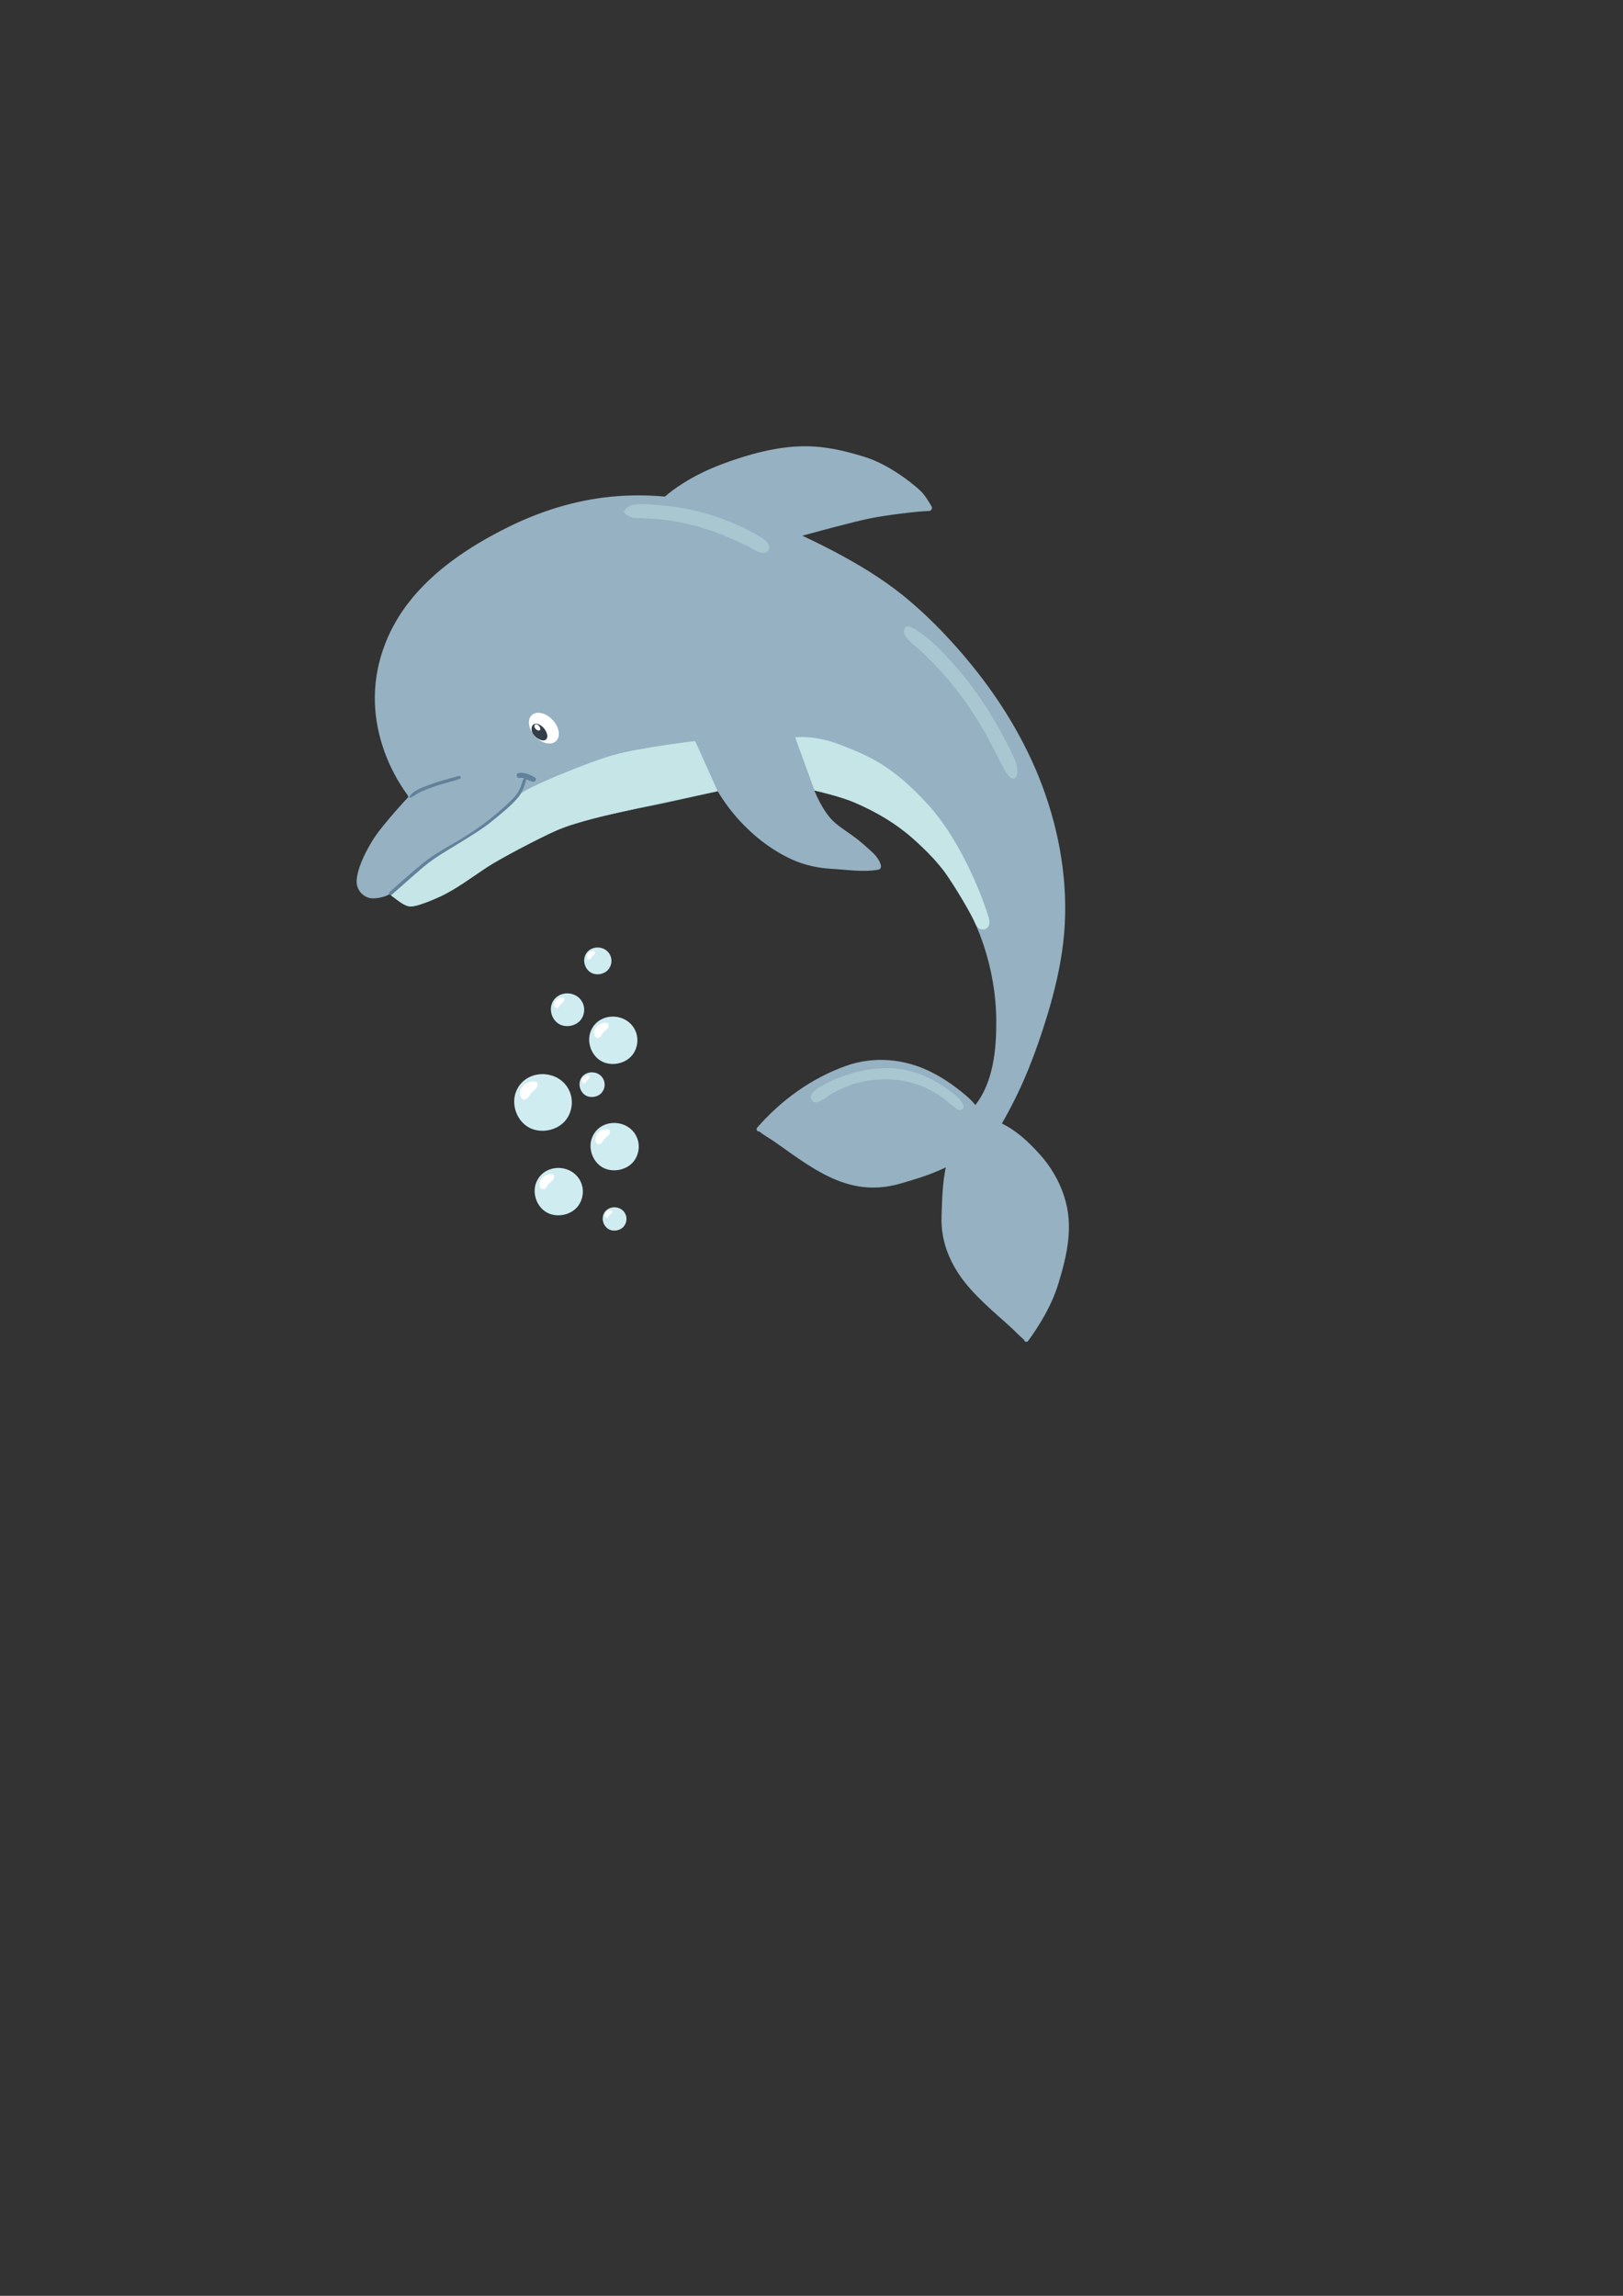 <?xml version="1.0" encoding="UTF-8" standalone="no"?>
<svg
   xmlns:dc="http://purl.org/dc/elements/1.1/"
   xmlns:cc="http://creativecommons.org/ns#"
   xmlns:rdf="http://www.w3.org/1999/02/22-rdf-syntax-ns#"
   xmlns:svg="http://www.w3.org/2000/svg"
   xmlns="http://www.w3.org/2000/svg"
   xmlns:sodipodi="http://sodipodi.sourceforge.net/DTD/sodipodi-0.dtd"
   xmlns:inkscape="http://www.inkscape.org/namespaces/inkscape"
   width="210mm"
   height="297mm"
   viewBox="0 0 210 297"
   version="1.1"
   id="svg5335"
   inkscape:version="1.0.2 (e86c8708, 2021-01-15)"
   sodipodi:docname="dolphin.svg">
  <rect x="0" y="0" width="210" height="297" fill="#333333" stroke="none"/>
  <defs
     id="defs5329" />
  <sodipodi:namedview
     id="base"
     pagecolor="#ffffff"
     bordercolor="#666666"
     borderopacity="1.0"
     inkscape:pageopacity="0.0"
     inkscape:pageshadow="2"
     inkscape:zoom="0.35"
     inkscape:cx="400"
     inkscape:cy="560"
     inkscape:document-units="mm"
     inkscape:current-layer="layer1"
     inkscape:document-rotation="0"
     showgrid="false"
     inkscape:window-width="1252"
     inkscape:window-height="1005"
     inkscape:window-x="0"
     inkscape:window-y="23"
     inkscape:window-maximized="0" />
  <g
     inkscape:label="Layer 1"
     inkscape:groupmode="layer"
     id="layer1">
    <path
       d="m 71.012,139.039 c -1.665,-0.341 -3.528,0.374 -4.24,2.177 -0.646,1.632 0.053,3.682 1.559,4.582 1.492,0.894 3.672,0.519 4.798,-0.803 0.85,-0.994 1.097,-2.464 0.621,-3.682 -0.497,-1.272 -1.566,-2.035 -2.738,-2.275"
       style="fill:#cfecf1;fill-opacity:1;fill-rule:nonzero;stroke:none;stroke-width:0.035"
       id="path460" />
    <path
       d="m 69.136,139.911 c -0.342,-0.03 -0.804,0.109 -1.02,0.226 -0.328,0.18 -0.628,0.5 -0.762,0.904 -0.159,0.466 -0.053,1.075 0.353,1.182 0.413,0.109 0.631,-0.235 0.857,-0.623 0.24,-0.409 0.695,-0.518 0.889,-0.949 0.236,-0.522 0.018,-0.711 -0.318,-0.74"
       style="fill:#ffffff;fill-opacity:1;fill-rule:nonzero;stroke:none;stroke-width:0.035"
       id="path462" />
    <path
       d="m 80.156,145.341 c -1.393,-0.285 -2.953,0.312 -3.545,1.821 -0.54,1.365 0.042,3.078 1.302,3.831 1.249,0.747 3.073,0.434 4.015,-0.671 0.709,-0.832 0.917,-2.061 0.519,-3.079 -0.416,-1.064 -1.312,-1.701 -2.29,-1.902"
       style="fill:#cfecf1;fill-opacity:1;fill-rule:nonzero;stroke:none;stroke-width:0.035"
       id="path464" />
    <path
       d="m 78.587,146.071 c -0.286,-0.025 -0.674,0.091 -0.85,0.189 -0.275,0.151 -0.526,0.417 -0.639,0.756 -0.134,0.389 -0.046,0.899 0.296,0.988 0.342,0.091 0.526,-0.196 0.716,-0.521 0.198,-0.341 0.579,-0.433 0.741,-0.793 0.198,-0.437 0.014,-0.594 -0.265,-0.619"
       style="fill:#ffffff;fill-opacity:1;fill-rule:nonzero;stroke:none;stroke-width:0.035"
       id="path466" />
    <path
       d="m 79.98,131.583 c -1.393,-0.285 -2.953,0.312 -3.545,1.821 -0.54,1.365 0.042,3.078 1.302,3.831 1.249,0.747 3.073,0.434 4.015,-0.671 0.709,-0.832 0.917,-2.061 0.519,-3.079 -0.416,-1.064 -1.312,-1.701 -2.29,-1.902"
       style="fill:#cfecf1;fill-opacity:1;fill-rule:nonzero;stroke:none;stroke-width:0.035"
       id="path468" />
    <path
       d="m 78.41,132.313 c -0.286,-0.025 -0.674,0.091 -0.85,0.189 -0.275,0.151 -0.526,0.417 -0.639,0.756 -0.134,0.389 -0.046,0.899 0.296,0.988 0.342,0.091 0.526,-0.196 0.716,-0.521 0.198,-0.341 0.579,-0.432 0.741,-0.793 0.198,-0.437 0.014,-0.594 -0.265,-0.619"
       style="fill:#ffffff;fill-opacity:1;fill-rule:nonzero;stroke:none;stroke-width:0.035"
       id="path470" />
    <path
       d="m 72.924,151.162 c -1.393,-0.285 -2.953,0.312 -3.545,1.821 -0.54,1.365 0.042,3.078 1.302,3.831 1.249,0.747 3.073,0.434 4.015,-0.671 0.709,-0.832 0.917,-2.061 0.519,-3.079 -0.416,-1.064 -1.312,-1.701 -2.29,-1.902"
       style="fill:#cfecf1;fill-opacity:1;fill-rule:nonzero;stroke:none;stroke-width:0.035"
       id="path472" />
    <path
       d="m 71.355,151.892 c -0.286,-0.025 -0.674,0.091 -0.85,0.189 -0.275,0.151 -0.526,0.417 -0.639,0.756 -0.134,0.389 -0.046,0.899 0.296,0.988 0.342,0.091 0.526,-0.196 0.716,-0.521 0.198,-0.341 0.579,-0.432 0.741,-0.793 0.198,-0.437 0.014,-0.594 -0.265,-0.619"
       style="fill:#ffffff;fill-opacity:1;fill-rule:nonzero;stroke:none;stroke-width:0.035"
       id="path474" />
    <path
       d="m 73.87,128.557 c -0.96,-0.197 -2.039,0.216 -2.452,1.258 -0.37,0.943 0.032,2.127 0.903,2.647 0.861,0.516 2.12,0.3 2.773,-0.464 0.49,-0.574 0.631,-1.424 0.356,-2.127 -0.286,-0.735 -0.903,-1.175 -1.58,-1.314"
       style="fill:#cfecf1;fill-opacity:1;fill-rule:nonzero;stroke:none;stroke-width:0.035"
       id="path476" />
    <path
       d="m 72.787,129.061 c -0.198,-0.017 -0.466,0.063 -0.589,0.131 -0.191,0.104 -0.363,0.289 -0.441,0.522 -0.092,0.269 -0.032,0.621 0.205,0.683 0.236,0.062 0.363,-0.135 0.494,-0.36 0.138,-0.236 0.402,-0.299 0.515,-0.548 0.134,-0.302 0.007,-0.411 -0.183,-0.428"
       style="fill:#ffffff;fill-opacity:1;fill-rule:nonzero;stroke:none;stroke-width:0.035"
       id="path478" />
    <path
       d="m 79.832,156.215 c -0.688,-0.14 -1.457,0.154 -1.75,0.897 -0.265,0.673 0.021,1.517 0.642,1.888 0.617,0.368 1.513,0.214 1.979,-0.331 0.349,-0.41 0.452,-1.016 0.258,-1.517 -0.208,-0.524 -0.649,-0.839 -1.129,-0.937"
       style="fill:#cfecf1;fill-opacity:1;fill-rule:nonzero;stroke:none;stroke-width:0.035"
       id="path480" />
    <path
       d="m 79.059,156.574 c -0.141,-0.012 -0.335,0.045 -0.423,0.093 -0.134,0.074 -0.258,0.206 -0.314,0.373 -0.064,0.192 -0.021,0.443 0.148,0.487 0.169,0.045 0.258,-0.097 0.353,-0.257 0.099,-0.168 0.286,-0.213 0.367,-0.391 0.095,-0.215 0.004,-0.293 -0.131,-0.305"
       style="fill:#ffffff;fill-opacity:1;fill-rule:nonzero;stroke:none;stroke-width:0.035"
       id="path482" />
    <path
       d="m 77.708,122.613 c -0.787,-0.161 -1.669,0.176 -2.004,1.03 -0.307,0.772 0.025,1.741 0.737,2.167 0.706,0.422 1.736,0.245 2.268,-0.38 0.402,-0.47 0.519,-1.165 0.293,-1.741 -0.233,-0.602 -0.741,-0.962 -1.295,-1.076"
       style="fill:#cfecf1;fill-opacity:1;fill-rule:nonzero;stroke:none;stroke-width:0.035"
       id="path484" />
    <path
       d="m 76.823,123.026 c -0.162,-0.014 -0.381,0.052 -0.483,0.107 -0.155,0.085 -0.296,0.236 -0.36,0.427 -0.074,0.22 -0.025,0.508 0.166,0.559 0.198,0.051 0.3,-0.111 0.406,-0.295 0.113,-0.193 0.328,-0.244 0.42,-0.449 0.113,-0.247 0.011,-0.336 -0.148,-0.35"
       style="fill:#ffffff;fill-opacity:1;fill-rule:nonzero;stroke:none;stroke-width:0.035"
       id="path486" />
    <path
       d="m 76.939,138.757 c -0.727,-0.149 -1.538,0.163 -1.849,0.949 -0.282,0.711 0.021,1.604 0.677,1.997 0.653,0.389 1.602,0.226 2.092,-0.35 0.37,-0.434 0.48,-1.074 0.272,-1.604 -0.215,-0.555 -0.684,-0.887 -1.192,-0.991"
       style="fill:#cfecf1;fill-opacity:1;fill-rule:nonzero;stroke:none;stroke-width:0.035"
       id="path488" />
    <path
       d="m 76.121,139.137 c -0.148,-0.013 -0.353,0.048 -0.445,0.099 -0.141,0.078 -0.275,0.218 -0.332,0.394 -0.071,0.203 -0.025,0.469 0.155,0.515 0.176,0.047 0.272,-0.102 0.37,-0.272 0.106,-0.178 0.303,-0.225 0.388,-0.414 0.102,-0.228 0.007,-0.309 -0.138,-0.322"
       style="fill:#ffffff;fill-opacity:1;fill-rule:nonzero;stroke:none;stroke-width:0.035"
       id="path490" />
    <path
       d="m 46.155,113.787 c 0.117,-1.35 0.848,-3.084 2.03,-5.036 1.182,-1.951 4.664,-5.657 4.664,-5.657 0,0 -0.046,-0.089 -0.127,-0.247 -2.498,-3.451 -4.053,-7.586 -4.212,-11.861 -0.169,-4.662 1.429,-9.205 4.251,-12.893 3.316,-4.332 8.054,-7.446 12.887,-9.854 4.187,-2.086 8.703,-3.512 13.367,-3.978 2.349,-0.235 4.695,-0.228 7.024,-0.022 0.794,-0.7 3.274,-2.681 7.525,-4.249 8.696,-3.205 12.961,-2.506 18.217,-0.913 3.27,0.992 6.325,3.494 7.25,4.351 0.589,0.547 1.164,1.48 1.503,2.082 0.148,0.261 -0.035,0.583 -0.332,0.592 -1.573,0.046 -5.599,0.542 -7.676,0.969 -2.311,0.476 -7.56,1.917 -8.714,2.235 1.782,0.82 3.528,1.704 5.225,2.63 3.126,1.702 6.145,3.634 8.848,5.958 2.808,2.418 5.387,5.138 7.729,8.006 4.163,5.089 7.564,10.8 9.701,17.031 2.081,6.066 3.009,12.636 2.254,19.024 -0.37,3.142 -1.101,6.23 -2.018,9.254 -0.981,3.224 -2.103,6.421 -3.51,9.484 -0.73,1.589 -1.538,3.14 -2.406,4.656 1.856,0.87 3.545,2.474 4.882,3.961 1.439,1.597 2.487,3.371 3.161,5.412 1.263,3.814 0.423,7.534 -0.713,11.267 -0.826,2.723 -2.268,5.184 -3.93,7.478 -0.176,0.243 -0.54,0.081 -0.533,-0.151 -0.512,-0.405 -0.956,-0.905 -1.429,-1.348 -0.6,-0.561 -1.217,-1.104 -1.831,-1.65 -1.274,-1.132 -2.54,-2.283 -3.672,-3.556 -2.342,-2.625 -3.859,-5.767 -3.743,-9.343 0.071,-2.126 0.102,-4.311 0.55,-6.403 -1.898,0.918 -3.944,1.547 -5.965,2.122 -1.722,0.49 -3.503,0.635 -5.274,0.347 -3.27,-0.531 -6.107,-2.392 -8.77,-4.261 -0.755,-0.531 -1.503,-1.076 -2.265,-1.598 -0.614,-0.421 -1.288,-0.788 -1.87,-1.256 -0.222,0.066 -0.462,-0.262 -0.265,-0.49 3.122,-3.569 7.034,-6.406 11.529,-8.005 3.584,-1.276 7.571,-0.904 10.954,0.789 1.157,0.578 2.261,1.272 3.288,2.056 0.861,0.657 1.778,1.375 2.462,2.231 2.357,-2.999 2.734,-7.302 2.706,-10.982 -0.028,-3.345 -0.614,-6.682 -1.683,-9.849 -2.131,-6.295 -6.223,-11.962 -11.758,-15.685 -1.573,-1.058 -3.256,-1.96 -5.016,-2.667 -1.658,-0.666 -3.362,-1.092 -5.091,-1.499 0.219,0.515 0.455,1.022 0.723,1.519 0.54,1.004 1.157,1.968 2.032,2.713 0.84,0.715 1.803,1.278 2.671,1.957 0.621,0.484 1.228,1.005 1.806,1.538 0.515,0.473 0.847,0.77 1.231,1.501 0.053,0.104 0.183,0.489 0.173,0.582 -0.018,0.201 -0.095,0.378 -0.353,0.425 -1.965,0.358 -3.972,0.008 -5.948,-0.101 -1.845,-0.102 -3.598,-0.471 -5.285,-1.244 -3.545,-1.626 -6.752,-4.552 -8.897,-7.778 -0.226,-0.339 -0.441,-0.683 -0.653,-1.032 -0.028,0.017 -0.06,0.032 -0.102,0.04 -3.059,0.654 -6.103,1.4 -9.176,1.987 -3.104,0.592 -6.188,1.304 -9.211,2.218 -3.02,0.913 -5.704,2.335 -8.442,3.878 -1.333,0.752 -2.646,1.507 -3.916,2.367 -1.302,0.881 -2.586,1.792 -3.962,2.556 -1.274,0.708 -2.66,1.378 -4.085,1.722 -0.582,0.14 -0.945,0.184 -1.52,-0.022 -0.222,-0.08 -0.589,-0.315 -0.776,-0.461 -0.346,-0.276 -0.688,-0.589 -1.076,-0.808 -0.074,-0.043 -0.152,-0.09 -0.194,-0.162 -0.445,0.326 -1.771,0.675 -2.54,0.512 -0.864,-0.182 -1.823,-1.026 -1.705,-2.388"
       style="fill:#95b1c2;fill-opacity:1;fill-rule:nonzero;stroke:none;stroke-width:0.035"
       id="path1020" />
    <path
       d="m 98.73,71.522 c -0.596,0 -1.206,-0.462 -1.707,-0.711 -2.438,-1.212 -4.851,-2.247 -7.504,-2.904 -1.439,-0.356 -2.907,-0.616 -4.385,-0.751 -0.776,-0.072 -1.559,-0.102 -2.342,-0.117 -0.769,-0.015 -1.386,-0.07 -1.937,-0.629 -0.123,-0.123 -0.127,-0.297 -0.021,-0.431 0.508,-0.631 1.309,-0.771 2.127,-0.771 0.512,0 1.023,0.054 1.478,0.078 1.39,0.074 2.78,0.236 4.152,0.489 2.66,0.493 5.256,1.367 7.694,2.545 0.61,0.294 1.21,0.603 1.782,0.967 0.508,0.324 1.274,0.679 1.429,1.313 0.113,0.459 -0.06,0.787 -0.526,0.895 -0.081,0.019 -0.159,0.027 -0.24,0.027"
       style="fill:#a8c7d1;fill-opacity:1;fill-rule:nonzero;stroke:none;stroke-width:0.035"
       id="path1022" />
    <path
       d="m 131.115,100.734 c -0.381,0 -0.857,-0.614 -1.097,-1.029 -0.236,-0.404 -1.845,-3.628 -2.381,-4.589 -0.769,-1.382 -1.612,-2.733 -2.519,-4.03 -1.189,-1.705 -2.505,-3.324 -3.93,-4.838 -0.727,-0.772 -1.482,-1.517 -2.265,-2.233 -0.674,-0.616 -1.686,-1.242 -1.961,-2.162 -0.099,-0.317 0.152,-0.848 0.519,-0.848 0.042,0 0.085,0.006 0.127,0.02 1.02,0.331 2.745,1.732 3.75,2.732 1.235,1.231 2.402,2.532 3.493,3.893 2.519,3.142 4.583,6.609 6.29,10.252 0.272,0.584 0.589,1.435 0.476,2.087 -0.099,0.546 -0.286,0.744 -0.501,0.744"
       style="fill:#a8c7d1;fill-opacity:1;fill-rule:nonzero;stroke:none;stroke-width:0.035"
       id="path1024" />
    <path
       d="m 124.211,143.606 c -0.06,0 -0.123,-0.012 -0.187,-0.039 -0.727,-0.316 -1.341,-1.044 -2,-1.517 -0.695,-0.502 -1.436,-0.942 -2.201,-1.292 -1.591,-0.727 -3.256,-1.098 -4.897,-1.127 -0.095,-0.002 -0.191,-0.002 -0.289,-0.002 -1.616,0 -3.2,0.244 -4.653,0.766 -0.766,0.275 -1.503,0.61 -2.205,1.001 -0.695,0.386 -1.323,1.033 -2.124,1.208 -0.039,0.008 -0.074,0.012 -0.109,0.012 -0.445,0 -0.773,-0.581 -0.589,-0.95 0.381,-0.763 1.436,-1.218 2.166,-1.602 0.769,-0.403 1.577,-0.74 2.417,-1.007 1.647,-0.525 3.39,-0.887 5.2,-0.887 0.074,0 0.145,7e-4 0.219,0.002 1.789,0.029 3.623,0.49 5.338,1.337 0.818,0.403 1.609,0.87 2.353,1.423 0.73,0.543 1.651,1.197 2.011,2.048 0.141,0.331 -0.138,0.628 -0.448,0.628"
       style="fill:#a8c7d1;fill-opacity:1;fill-rule:nonzero;stroke:none;stroke-width:0.035"
       id="path1026" />
    <path
       d="m 69.231,95.26 c 0.864,0.928 2.074,1.205 2.706,0.618 0.628,-0.586 0.437,-1.814 -0.427,-2.742 -0.864,-0.928 -2.074,-1.205 -2.706,-0.618 -0.628,0.587 -0.437,1.815 0.427,2.742"
       style="fill:#ffffff;fill-opacity:1;fill-rule:nonzero;stroke:none;stroke-width:0.035"
       id="path1028" />
    <path
       d="m 68.938,93.807 c 0.233,-0.277 0.635,-0.191 0.91,-0.035 0.469,0.263 0.818,0.726 0.945,1.247 0.12,0.494 -0.169,0.878 -0.688,0.748 -0.455,-0.115 -0.896,-0.459 -1.15,-0.852 -0.208,-0.323 -0.247,-0.837 -0.018,-1.108"
       style="fill:#333f48;fill-opacity:1;fill-rule:nonzero;stroke:none;stroke-width:0.035"
       id="path1030" />
    <path
       d="m 69.203,93.76 c 0.088,-0.104 0.24,-0.072 0.346,-0.013 0.176,0.099 0.307,0.274 0.353,0.47 0.046,0.186 -0.064,0.331 -0.258,0.282 -0.173,-0.043 -0.339,-0.173 -0.434,-0.321 -0.078,-0.122 -0.092,-0.315 -0.007,-0.418"
       style="fill:#ffffff;fill-opacity:1;fill-rule:nonzero;stroke:none;stroke-width:0.035"
       id="path1032" />
    <path
       d="m 89.949,95.865 2.91,6.484 c 0,0 -8.541,1.816 -11.247,2.421 -2.709,0.605 -6.946,1.469 -9.536,2.633 -2.589,1.164 -7.542,3.786 -9.013,4.753 -1.468,0.967 -4.314,3.082 -6.248,3.888 -1.937,0.807 -3.239,1.375 -3.99,1.196 -0.751,-0.179 -2.233,-1.415 -2.233,-1.415 0,0 3.979,-3.613 5.574,-4.733 1.379,-0.972 5.757,-3.446 7.186,-4.625 1.429,-1.179 3.306,-2.626 3.99,-3.75 0.395,-0.652 8.541,-4.064 12.019,-5.041 3.478,-0.978 10.587,-1.812 10.587,-1.812"
       style="fill:#c5e5e6;fill-opacity:1;fill-rule:nonzero;stroke:none;stroke-width:0.035"
       id="path1034" />
    <path
       d="m 102.886,95.386 2.498,6.861 c 0,0 3.507,0.833 5.066,1.52 1.563,0.687 4.399,1.96 7.183,4.284 0,0 3.009,2.554 4.494,4.615 1.485,2.061 3.634,5.749 4.106,6.889 0.469,1.141 2.194,0.876 1.714,-0.805 -0.48,-1.681 -3.26,-9.622 -7.902,-14.7 -4.71,-5.146 -7.754,-6.291 -11.197,-7.656 -3.443,-1.365 -5.962,-1.009 -5.962,-1.009"
       style="fill:#c5e5e6;fill-opacity:1;fill-rule:nonzero;stroke:none;stroke-width:0.035"
       id="path1036" />
    <path
       d="m 50.424,115.699 c -0.011,-0.01 -0.021,-0.021 -0.032,-0.031 0,-0.002 0.004,-0.004 0.007,-0.005 0.007,0.013 0.014,0.024 0.025,0.036"
       style="fill:#aebdc7;fill-opacity:1;fill-rule:nonzero;stroke:none;stroke-width:0.035"
       id="path1038" />
    <path
       d="m 50.594,115.825 v 0 0 c -0.049,-0.039 -0.116,-0.08 -0.169,-0.126 -0.011,-0.011 -0.018,-0.023 -0.025,-0.036 -0.004,10e-4 -0.007,0.003 -0.007,0.005 -0.074,-0.077 -0.102,-0.167 0.028,-0.279 1.309,-1.147 2.603,-2.305 3.937,-3.424 1.259,-1.057 2.575,-1.849 4.001,-2.666 1.986,-1.137 3.898,-2.371 5.652,-3.842 0.815,-0.681 1.626,-1.389 2.364,-2.154 0.466,-0.486 0.804,-0.96 1.03,-1.595 0.123,-0.348 0.215,-0.706 0.399,-1.026 -0.123,-0.038 -0.25,-0.062 -0.381,-0.062 -0.064,0 -0.123,0.005 -0.187,0.017 -0.025,0.004 -0.046,0.006 -0.067,0.006 -0.353,0 -0.462,-0.556 -0.074,-0.632 0.109,-0.022 0.226,-0.032 0.339,-0.032 0.614,0 1.252,0.286 1.757,0.585 0.303,0.178 0.109,0.576 -0.187,0.576 -0.021,0 -0.046,-0.002 -0.067,-0.007 -0.293,-0.059 -0.561,-0.211 -0.833,-0.334 -0.166,0.669 -0.392,1.327 -0.751,1.91 -0.004,0.003 -0.004,0.007 -0.007,0.01 -0.004,0.007 -0.011,0.015 -0.014,0.023 -0.099,0.156 -0.208,0.306 -0.328,0.449 -0.303,0.364 -0.642,0.708 -0.991,1.038 -0.818,0.76 -1.817,1.546 -2.656,2.24 v 0 c -0.487,0.366 -0.981,0.715 -1.485,1.053 -1.901,1.243 -4.657,2.836 -5.701,3.571 -0.018,0.01 -0.032,0.021 -0.046,0.031 -0.459,0.316 -0.91,0.651 -1.344,1.021 -0.363,0.308 -0.73,0.63 -1.097,0.958 -1.545,1.326 -3.087,2.723 -3.087,2.723"
       style="fill:#62819a;fill-opacity:1;fill-rule:nonzero;stroke:none;stroke-width:0.035"
       id="path1040" />
    <path
       d="m 50.594,115.825 v 0 0 c 0,0 1.542,-1.397 3.087,-2.723 -1.027,0.913 -2.067,1.873 -3.087,2.723 m 5.528,-4.701 c 0.014,-0.011 0.028,-0.021 0.046,-0.031 1.044,-0.735 3.799,-2.328 5.701,-3.571 -0.84,0.563 -1.697,1.098 -2.572,1.634 -1.076,0.662 -2.152,1.266 -3.175,1.968 m 7.232,-4.656 v 0 c 0.84,-0.694 1.838,-1.481 2.656,-2.24 -0.445,0.415 -0.907,0.809 -1.358,1.197 -0.423,0.365 -0.857,0.711 -1.298,1.043 m 3.976,-3.727 c 0.004,-0.008 0.011,-0.015 0.014,-0.023 0.004,-0.003 0.004,-0.007 0.007,-0.01 -0.007,0.011 -0.014,0.022 -0.021,0.033"
       style="fill:#81a5b3;fill-opacity:1;fill-rule:nonzero;stroke:none;stroke-width:0.035"
       id="path1042" />
    <path
       d="m 53.088,103.208 c -0.088,0 -0.169,-0.102 -0.109,-0.184 0.646,-0.897 1.951,-1.256 2.939,-1.625 1.125,-0.422 2.314,-0.675 3.461,-1.029 0.018,-0.005 0.035,-0.008 0.049,-0.008 0.183,0 0.279,0.307 0.085,0.378 -1.034,0.382 -2.117,0.598 -3.161,0.948 -0.593,0.199 -1.185,0.429 -1.757,0.677 -0.522,0.227 -0.96,0.559 -1.457,0.83 -0.014,0.009 -0.035,0.013 -0.049,0.013"
       style="fill:#62819a;fill-opacity:1;fill-rule:nonzero;stroke:none;stroke-width:0.035"
       id="path1044" />
  </g>
</svg>
